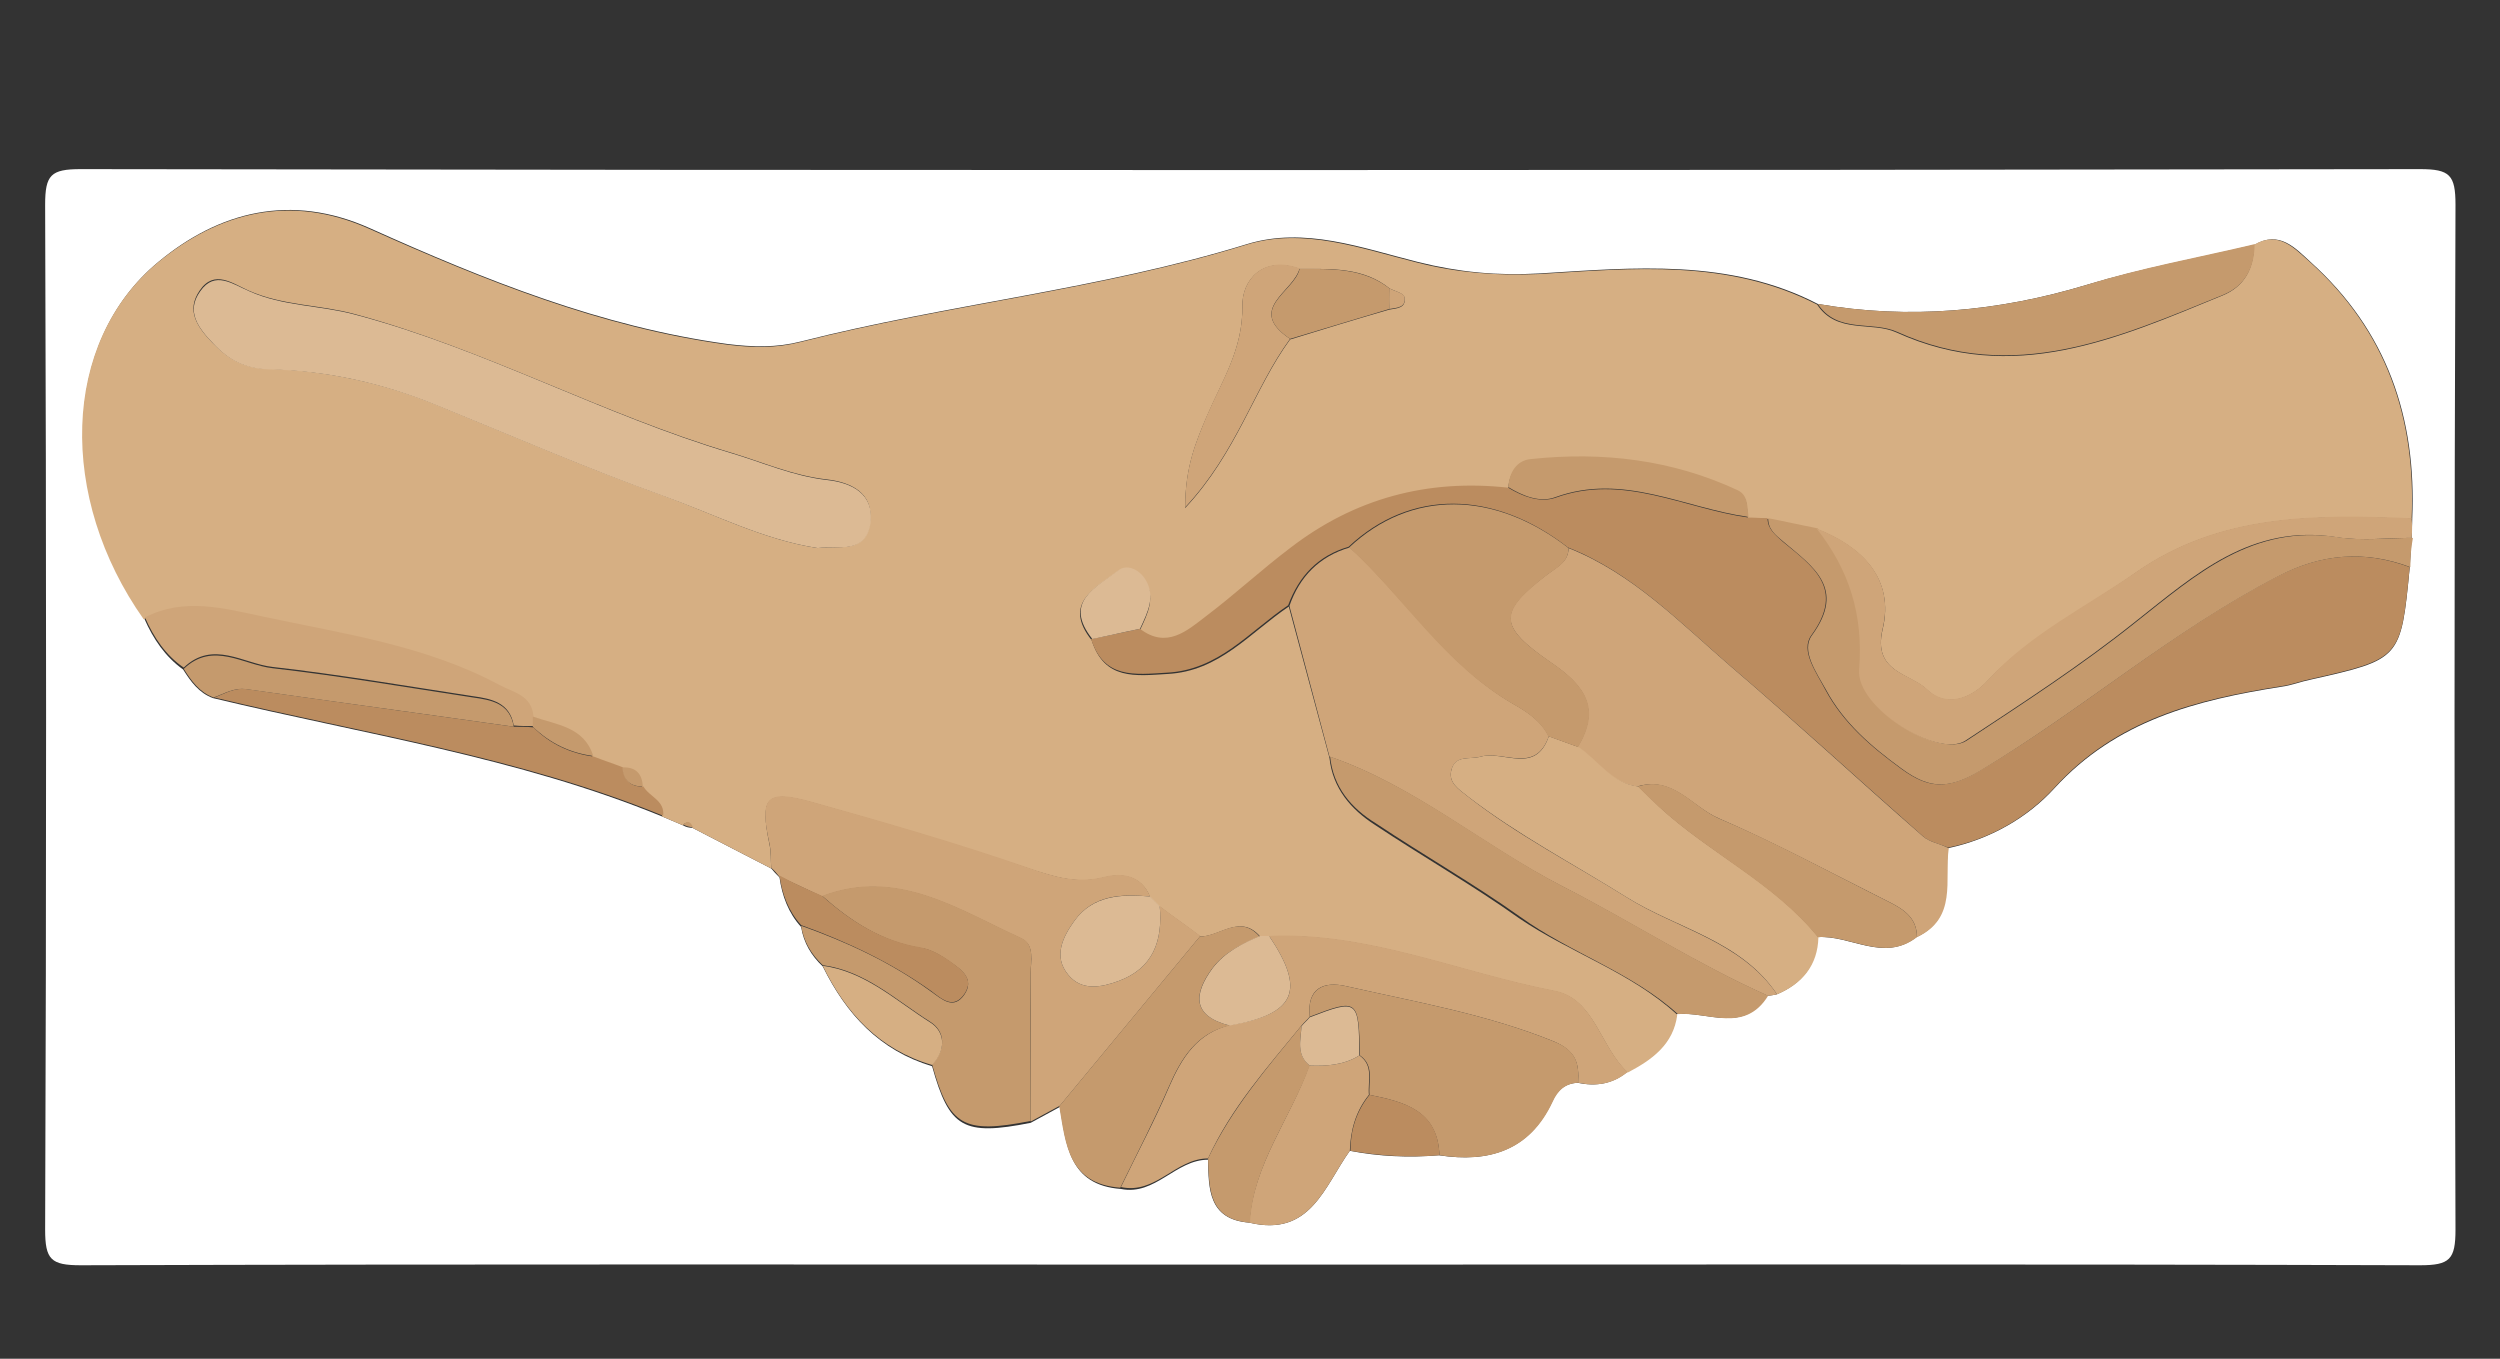 <?xml version="1.0" encoding="utf-8"?>
<!-- Generator: Adobe Illustrator 21.1.0, SVG Export Plug-In . SVG Version: 6.00 Build 0)  -->
<svg version="1.1" id="Capa_1" xmlns="http://www.w3.org/2000/svg" xmlns:xlink="http://www.w3.org/1999/xlink" x="0px" y="0px"
	 viewBox="0 0 393.2 213.7" style="enable-background:new 0 0 393.2 213.7;" xml:space="preserve">
<rect x="0" y="0" width="393.2" height="213.7" fill="#333333" stroke="none"/>
<style type="text/css">
	.st0{fill:#FFFFFF;}
	.st1{fill:#D6AF83;}
	.st2{fill:#BB8C5F;}
	.st3{fill:#CFA579;}
	.st4{fill:#C59A6D;}
	.st5{fill:#DCBA94;}
</style>
<g id="uexT1v.tif">
	<g>
		<path class="st0" d="M196.6,198.9c-61.3,0-122.6-0.1-183.9,0.1c-4.7,0-5.6-0.9-5.6-5.6c0.2-53.7,0.2-107.5,0-161.2
			c0-4.7,0.9-5.6,5.6-5.6c122.6,0.2,245.2,0.2,367.9,0c4.7,0,5.6,0.9,5.6,5.6c-0.2,53.7-0.2,107.5,0,161.2c0,4.7-0.9,5.6-5.6,5.6
			C319.2,198.8,257.9,198.9,196.6,198.9z M196.5,192.3c9.6,2.3,11.8-5.7,15.8-11.3c4.6,0.9,9.3,1.1,14,0.7
			c7.8,1.2,14.2-0.7,17.8-8.4c0.8-1.8,2-2.9,4-3c2.9,0.6,5.5,0.2,7.8-1.7c3.8-2,7.2-4.3,7.8-9.1c4.8-0.5,10.5,3.1,14.2-2.9
			c0.5,0,1-0.1,1.5-0.2c4-1.7,6.3-4.5,6.4-9c5.2-0.4,10.4,4,15.6,0c6.3-3,4.3-9,5-14c6.6-1.4,12.5-4.8,16.7-9.4
			c9.8-10.7,22.4-13.9,35.8-16c1.5-0.2,3-0.8,4.5-1.1c14.2-3.2,14.2-3.2,15.6-17.6c0.1-1.5,0.2-3,0.3-4.6c0-1,0.1-2.1,0.1-3.1
			c0.7-15.9-4-29.6-16-40.4c-2.4-2.2-4.9-5-8.8-2.7c-8.8,2.1-17.8,3.7-26.4,6.3c-13.9,4.2-28,5.5-42.3,3c-13.9-7.2-29-5.7-43.7-4.8
			c-6.7,0.4-12.8-0.2-19.2-1.8c-8.8-2.2-17.8-5.6-26.9-2.8c-23,7.1-46.9,9.4-70.1,15.3c-3.9,1-7.6,0.9-11.6,0.4
			C94.6,51.4,76.2,44,58.2,35.9c-12.5-5.6-23.8-2.6-33.3,5.3c-15.2,12.6-15.6,37-2.2,56.1c1.4,3.2,3.3,6,6.1,8
			c1.2,1.9,2.5,3.7,4.7,4.5c23.7,5.7,47.9,9.3,70.6,18.6c1.1,0.5,2.2,0.9,3.3,1.4c0.5,0.3,1,0.4,1.5,0.4c4.1,2.1,8.3,4.3,12.4,6.4
			c0.4,0.5,0.8,0.9,1.3,1.4c0.4,2.9,1.4,5.6,3.4,7.8c0.4,2.5,1.6,4.5,3.4,6.2c3.7,7.5,8.9,13.2,17.2,15.7c2.7,9.7,4.9,11,15.5,8.9
			c1.5-0.8,3.1-1.7,4.6-2.5c1,5.9,1.4,12.3,9.6,12.9c5.4,1.1,8.6-4.6,13.7-4.6C190.1,186.9,190,191.8,196.5,192.3z"/>
		<path class="st1" d="M263.8,159.6c-0.6,4.7-4,7.1-7.8,9.1c-4.3-3.9-5.2-11.6-11.5-12.8c-15-2.9-29.3-9.3-44.9-8.6
			c-0.5,0-0.9,0-1.4,0c-3.1-3.6-6.3,0-9.4,0c-2.1-1.6-4.3-3.1-6.4-4.7c-0.5-0.5-1-1-1.5-1.5c-1.4-3.4-4.4-3.8-7.2-3.1
			c-4.3,1.1-7.9-0.1-11.9-1.4c-11.2-3.8-22.7-7.2-34.1-10.4c-7.2-2-8.2-0.8-6.7,6.5c0.3,1.3,0.2,2.6,0.3,3.9
			c-4.1-2.1-8.3-4.3-12.4-6.4c-0.3-0.7-0.8-1.2-1.5-0.4c-1.1-0.5-2.2-0.9-3.3-1.4c0.4-2.4-2.1-3-3.1-4.6c-0.1-2-1.2-3.1-3.2-3
			c-1.5-0.6-3.1-1.1-4.6-1.7c-1.4-4.7-5.8-4.9-9.5-6.2c-0.2-3.3-3.2-3.8-5.4-4.9c-11.5-6.2-24.4-8.1-37-10.7
			C35,96,28.8,94.2,22.6,97.4c-13.5-19.1-13-43.5,2.2-56.1c9.6-7.9,20.8-10.9,33.3-5.3c18.1,8.1,36.4,15.5,56.2,18.2
			c4,0.5,7.7,0.6,11.6-0.4c23.2-5.9,47.1-8.2,70.1-15.3c9-2.8,18.1,0.6,26.9,2.8c6.3,1.6,12.5,2.1,19.2,1.8
			c14.7-0.9,29.7-2.4,43.7,4.8c3.1,4.7,8.6,2.6,12.5,4.4c18.3,8.3,34.7,1,51.2-5.8c3.5-1.4,5-4.3,5-8c3.9-2.3,6.4,0.6,8.8,2.7
			c12,10.8,16.7,24.5,16,40.4c-15.2-0.6-30.1-0.8-43.4,8.5c-7.8,5.5-16.5,9.8-23.2,16.9c-2.8,3.1-6.8,4.3-9.6,1.5
			c-2.6-2.6-8.6-2.7-7-9.5c1.9-7.9-3.2-13-10.4-15.8c-2.6-0.5-5.2-1.1-7.8-1.6c-1,0-2-0.1-3-0.1c-0.2-1.5,0.1-3.4-1.6-4.1
			c-10.4-4.8-21.3-6.1-32.5-4.9c-2.4,0.3-3.4,2.1-3.6,4.4c-12.7-1.3-24.2,1.7-34.3,9.5c-4.5,3.5-8.7,7.3-13.2,10.7
			c-3,2.3-6.2,5.2-10.4,2c1.2-2.6,2.6-5.2,0.6-8c-1-1.4-2.8-2.2-4.1-1.2c-3.6,2.6-8.7,5-4.1,10.8c2,6.3,6.9,5.6,11.9,5.3
			c8.2-0.4,13-6.5,19.1-10.6c2.1,7.9,4.3,15.9,6.4,23.8c0.5,4.8,3.4,8.1,7.1,10.5c7.5,5,15.4,9.5,22.7,14.7
			C247,149.9,256.5,152.9,263.8,159.6z M218.6,45.4c-4.2-3.4-9.2-3.1-14.2-3.1c-5.7-2.1-9.1,1.7-9,5.9c0.1,6.7-3.2,11.7-5.6,17.3
			c-1.6,3.8-3.4,7.8-3.4,14.4c8.2-8.8,10.8-18.7,16.5-26.5c5.2-1.6,10.4-3.2,15.6-4.7c1.1-0.2,2.7-0.2,2.4-1.9
			C220.8,46.1,219.4,45.8,218.6,45.4z M128.6,86.2c3.3-0.4,7.5,0.9,8.2-3.9c0.8-4.9-3.2-6.5-6.8-6.9c-5.3-0.6-10-2.7-15-4.2
			c-20.2-6-38.8-16.3-59.2-21.8c-5.5-1.5-11.3-1.3-16.7-3.7c-2.5-1.1-5.4-3.4-7.7,0c-2.2,3.2-0.3,5.8,2,8.2c2.5,2.6,5,4,8.8,4.1
			c9.1,0.3,18,2.2,26.5,5.7c11.8,4.8,23.5,9.9,35.5,14.2C112.4,80.9,120.1,84.9,128.6,86.2z"/>
		<path class="st2" d="M179.3,98.9c4.2,3.2,7.4,0.3,10.4-2c4.5-3.4,8.7-7.3,13.2-10.7c10.1-7.8,21.6-10.9,34.3-9.5
			c2.3,1.4,5,2.4,7.4,1.6c10.7-3.9,20.3,1.7,30.4,3.1c1,0,2,0.1,3,0.1c0,1.7,1.2,2.6,2.4,3.7c4.6,3.8,9.9,7.3,4.5,14.7
			c-1.8,2.4,0.8,5.9,2.2,8.6c2.8,5.2,7.1,8.9,11.9,12.4c4.5,3.3,7.5,3.2,12.4,0.3c16-9.5,30.1-21.9,46.7-30.5
			c6.9-3.6,13.7-4.2,20.9-1.5c-1.4,14.4-1.4,14.4-15.6,17.6c-1.5,0.3-3,0.9-4.5,1.1c-13.4,2.1-26,5.2-35.8,16
			c-4.2,4.6-10.1,8.1-16.7,9.4c-1.4-0.6-3.1-0.9-4.1-1.9c-10.1-8.9-20-18-30.2-26.7c-8-6.9-15.4-14.6-25.5-18.6
			c-11.7-9.1-24.8-9.2-34.5-0.1c-4.8,1.4-7.8,4.6-9.5,9.2c-6.1,4.1-10.9,10.2-19.1,10.6c-5,0.3-9.9,1-11.9-5.3
			C174.3,100,176.8,99.4,179.3,98.9z"/>
		<path class="st3" d="M246.7,86.2c10.1,4,17.5,11.7,25.5,18.6c10.2,8.7,20.1,17.9,30.2,26.7c1.1,1,2.8,1.2,4.1,1.9
			c-0.7,5,1.4,11-5,14c0-3.2-2.3-4.5-4.7-5.7c-8.8-4.4-17.5-9.1-26.5-13c-4.2-1.8-7.2-6.7-12.8-5c-4.2-0.5-6.3-4.1-9.4-6.2
			c3.7-6.1,1.1-9.7-4.2-13.3c-8.4-5.8-8.3-8-0.5-13.9C245,89.1,246.7,88.3,246.7,86.2z"/>
		<path class="st3" d="M202.8,95.3c1.6-4.6,4.7-7.8,9.5-9.2c8.8,8,15.2,18.5,25.7,24.6c2.3,1.3,4.4,2.7,5.6,5.1
			c-2.1,6-7.1,2.2-10.7,3.2c-1.7,0.5-3.9-0.3-4.6,2c-0.6,2.1,1.1,3.1,2.6,4.3c7.8,6.1,16.6,10.6,24.9,15.8c7.9,5,18,6.9,23.7,15.3
			c-0.5,0.1-1,0.2-1.5,0.2c-11.2-5-21.4-11.6-32.3-17.2c-12.5-6.4-23.2-15.8-36.6-20.4C207,111.1,204.9,103.2,202.8,95.3z"/>
		<path class="st3" d="M121.3,136.5c-0.1-1.3,0-2.6-0.3-3.9c-1.6-7.3-0.5-8.5,6.7-6.5c11.4,3.2,22.9,6.5,34.1,10.4
			c4,1.4,7.6,2.5,11.9,1.4c2.8-0.7,5.8-0.3,7.2,3.1c-4.5-0.4-8.9-0.3-11.9,3.8c-1.8,2.5-3.4,5.6-1,8.5c2.1,2.6,5.2,2,7.9,1
			c5.5-2,7-6.4,6.5-11.8c2.1,1.6,4.3,3.1,6.4,4.7c-7.4,8.9-14.7,17.8-22.1,26.7c-1.5,0.8-3.1,1.7-4.6,2.5c0-7.7,0.1-15.5,0-23.2
			c0-2,0.7-4.6-1.5-5.6c-9.9-4.5-19.5-11.1-31.3-6.6c-2.2-1-4.4-2.1-6.7-3.1C122.2,137.4,121.8,136.9,121.3,136.5z"/>
		<path class="st1" d="M279.5,156.4c-5.7-8.5-15.7-10.3-23.7-15.3c-8.3-5.2-17.1-9.8-24.9-15.8c-1.5-1.2-3.2-2.2-2.6-4.3
			c0.6-2.3,2.9-1.5,4.6-2c3.6-1,8.6,2.9,10.7-3.2c1.6,0.6,3.1,1.1,4.7,1.7c3.1,2.1,5.2,5.7,9.4,6.2c1.1,1.1,2.2,2.1,3.3,3.2
			c7.9,7.3,18.1,11.9,25,20.5C285.9,151.8,283.5,154.7,279.5,156.4z"/>
		<path class="st3" d="M199.6,147.2c15.6-0.7,29.9,5.7,44.9,8.6c6.3,1.2,7.2,8.9,11.5,12.8c-2.3,1.9-4.9,2.3-7.8,1.7
			c0.2-3-0.3-5-3.8-6.5c-10.6-4.3-21.7-6.2-32.7-8.7c-3.5-0.8-6.2,0.3-5.7,4.8c-0.4,0.5-0.9,0.9-1.3,1.4c-5.4,6.6-11.1,13-14.7,20.9
			c-5.1,0-8.2,5.7-13.7,4.5c2.5-5.2,5.3-10.4,7.6-15.8c2-4.6,4.4-8.4,9.6-9.7C203.8,159.5,205.4,155.8,199.6,147.2z"/>
		<path class="st4" d="M379.1,89.2c-7.2-2.7-14.1-2.1-20.9,1.5c-16.6,8.6-30.7,20.9-46.7,30.5c-4.9,2.9-7.9,3-12.4-0.3
			c-4.8-3.5-9.1-7.2-11.9-12.4c-1.5-2.7-4-6.2-2.2-8.6c5.4-7.4,0.1-10.8-4.5-14.7c-1.3-1.1-2.4-1.9-2.4-3.7c2.6,0.5,5.2,1.1,7.8,1.6
			c5.1,6.6,7.4,13.5,6.7,22.2c-0.5,6,12.4,14,16.7,11.2c9.1-6,18.2-11.9,26.7-18.7c9.5-7.5,18.3-15.4,31.8-13.3
			c3.8,0.6,7.8,0.1,11.7,0.1C379.2,86.2,379.1,87.7,379.1,89.2z"/>
		<path class="st4" d="M129.3,140.9c11.8-4.5,21.4,2.1,31.3,6.6c2.2,1,1.5,3.6,1.5,5.6c0,7.7,0,15.5,0,23.2
			c-10.6,2.1-12.8,0.8-15.5-8.9c2.2-2.4,2.1-5.2-0.3-6.7c-5.4-3.4-10.2-8-16.9-8.9c-1.8-1.7-3-3.7-3.4-6.2
			c7.3,2.6,14.2,5.8,20.5,10.4c1.7,1.2,3.5,2.9,5.2,0.4c1.6-2.4-0.5-3.9-2.1-5c-1.4-1-3.1-2.1-4.8-2.3
			C138.7,148.1,133.8,144.9,129.3,140.9z"/>
		<path class="st4" d="M206,159.9c-0.5-4.5,2.3-5.6,5.7-4.8c11,2.5,22.1,4.4,32.7,8.7c3.5,1.4,4,3.4,3.8,6.5c-2,0.1-3.2,1.2-4,3
			c-3.6,7.7-10,9.6-17.8,8.4c-0.3-7.1-5.6-8.4-11-9.5c-0.2-2.1,0.8-4.6-1.5-6.2C213.7,157.1,213.6,157,206,159.9z"/>
		<path class="st3" d="M379.3,84.6c-3.9,0-7.9,0.5-11.7-0.1c-13.5-2.2-22.3,5.8-31.8,13.3c-8.5,6.8-17.6,12.7-26.7,18.7
			c-4.3,2.8-17.2-5.2-16.7-11.2c0.7-8.7-1.6-15.7-6.7-22.2c7.2,2.8,12.3,7.9,10.4,15.8c-1.6,6.9,4.3,6.9,7,9.5
			c2.9,2.8,6.8,1.6,9.6-1.5c6.6-7.2,15.3-11.4,23.2-16.9c13.3-9.3,28.3-9.1,43.4-8.5C379.4,82.5,379.4,83.6,379.3,84.6z"/>
		<path class="st4" d="M209.2,119c13.4,4.6,24.2,14,36.6,20.4c10.8,5.5,21.1,12.2,32.3,17.2c-3.7,6-9.4,2.5-14.2,2.9
			c-7.3-6.6-16.9-9.6-24.8-15.3c-7.3-5.2-15.2-9.7-22.7-14.7C212.5,127.1,209.7,123.8,209.2,119z"/>
		<path class="st4" d="M354.6,38.4c0,3.7-1.5,6.6-5,8c-16.5,6.7-32.9,14.1-51.2,5.8c-4-1.8-9.4,0.3-12.5-4.4
			c14.4,2.5,28.4,1.2,42.3-3C336.8,42.1,345.8,40.5,354.6,38.4z"/>
		<path class="st4" d="M193.4,161.3c-5.2,1.2-7.6,5.1-9.6,9.7c-2.3,5.3-5,10.5-7.6,15.8c-8.2-0.6-8.6-6.9-9.6-12.8
			c7.4-8.9,14.7-17.8,22.1-26.7c3.1,0,6.3-3.6,9.4,0c-2.8,1.2-5.6,2.5-7.5,5.1C187.7,156.4,187.5,159.8,193.4,161.3z"/>
		<path class="st3" d="M22.8,97.1c6.2-3.2,12.5-1.4,18.7-0.1c12.6,2.7,25.4,4.5,37,10.7c2.2,1.2,5.1,1.6,5.4,4.9c0,0.5,0,1.1,0,1.6
			c-1,0-2.1,0-3.1-0.1c-0.6-3.6-3.5-4.2-6.4-4.6c-10.5-1.6-20.9-3.4-31.5-4.6c-4.6-0.5-9.4-4.3-14,0.1
			C26.1,103.1,24.2,100.3,22.8,97.1z"/>
		<path class="st2" d="M80.8,114.3c1,0,2.1,0,3.1,0.1c2.6,2.6,5.8,4.1,9.5,4.6c1.5,0.6,3.1,1.1,4.6,1.7c0.1,2,1.2,3.1,3.2,3
			c0.9,1.6,3.4,2.2,3.1,4.6c-22.7-9.3-46.9-12.9-70.6-18.6c1.7-0.6,3.1-1.6,5.2-1.3C52.8,110.4,66.8,112.3,80.8,114.3z"/>
		<path class="st4" d="M285.9,147.4c-6.9-8.5-17.1-13.2-25-20.5c-1.1-1-2.2-2.1-3.3-3.2c5.5-1.8,8.6,3.2,12.7,5
			c9,3.8,17.7,8.6,26.5,13c2.4,1.2,4.7,2.5,4.7,5.7C296.3,151.4,291.1,147,285.9,147.4z"/>
		<path class="st3" d="M213.8,166c2.3,1.6,1.3,4,1.5,6.2c-2.1,2.6-2.9,5.6-3,8.8c-4,5.6-6.2,13.6-15.8,11.3
			c0.6-9.2,6.5-16.4,9.4-24.7C208.7,167.7,211.4,167.5,213.8,166z"/>
		<path class="st4" d="M80.8,114.3c-14-2-28-3.9-42-5.9c-2-0.3-3.5,0.7-5.2,1.3c-2.2-0.8-3.5-2.6-4.7-4.5c4.6-4.4,9.4-0.6,14-0.1
			c10.5,1.2,21,3,31.5,4.6C77.3,110.1,80.2,110.6,80.8,114.3z"/>
		<path class="st4" d="M206,167.6c-3,8.3-8.9,15.5-9.4,24.7c-6.6-0.5-6.4-5.4-6.6-10.1c3.7-7.8,9.3-14.3,14.7-20.9
			C204.6,163.5,203.8,165.8,206,167.6z"/>
		<path class="st2" d="M129.3,140.9c4.5,4,9.4,7.1,15.5,8.1c1.7,0.3,3.4,1.3,4.8,2.3c1.6,1.2,3.7,2.6,2.1,5
			c-1.7,2.5-3.5,0.9-5.2-0.4c-6.3-4.5-13.3-7.8-20.5-10.4c-2-2.2-3-4.9-3.4-7.8C124.8,138.9,127,139.9,129.3,140.9z"/>
		<path class="st1" d="M129.4,151.9c6.7,0.9,11.5,5.5,16.9,8.9c2.4,1.5,2.5,4.4,0.3,6.7C138.3,165.1,133,159.3,129.4,151.9z"/>
		<path class="st2" d="M212.4,181c0-3.2,0.9-6.2,3-8.8c5.5,1.1,10.8,2.4,11,9.5C221.6,182.1,217,181.8,212.4,181z"/>
		<path class="st4" d="M107.5,129.7c0.7-0.8,1.1-0.4,1.5,0.4C108.4,130.1,107.9,129.9,107.5,129.7z"/>
		<path class="st5" d="M128.6,86.2c-8.5-1.3-16.2-5.3-24.3-8.2c-12-4.3-23.7-9.4-35.5-14.2c-8.5-3.5-17.3-5.5-26.5-5.7
			c-3.8-0.1-6.4-1.5-8.8-4.1c-2.3-2.4-4.3-5-2-8.2c2.3-3.3,5.1-1.1,7.7,0c5.3,2.4,11.2,2.2,16.7,3.7c20.4,5.4,39,15.8,59.2,21.8
			c5,1.5,9.7,3.6,15,4.2c3.6,0.4,7.5,2,6.8,6.9C136.1,87.2,131.9,85.8,128.6,86.2z"/>
		<path class="st3" d="M202.9,53.3c-5.7,7.8-8.3,17.7-16.5,26.5c0-6.6,1.8-10.5,3.4-14.4c2.4-5.6,5.7-10.5,5.6-17.3
			c-0.1-4.1,3.3-8,9-5.9C203.5,45.9,195.9,48.6,202.9,53.3z"/>
		<path class="st4" d="M275,81.3c-10.1-1.4-19.7-7-30.4-3.1c-2.4,0.9-5.1-0.2-7.4-1.6c0.2-2.3,1.3-4.2,3.6-4.4
			c11.3-1.2,22.2,0.1,32.5,4.9C275,77.9,274.8,79.8,275,81.3z"/>
		<path class="st5" d="M182.4,142.5c0.5,5.4-1,9.8-6.5,11.8c-2.7,1-5.8,1.6-7.9-1c-2.4-2.9-0.8-6,1-8.5c2.9-4,7.4-4.2,11.9-3.8
			C181.4,141.5,181.9,142,182.4,142.5z"/>
		<path class="st5" d="M193.4,161.3c-5.9-1.5-5.7-4.9-2.7-9c1.9-2.5,4.6-3.9,7.5-5.1c0.5,0,1,0,1.4,0
			C205.4,155.8,203.8,159.5,193.4,161.3z"/>
		<path class="st4" d="M202.9,53.3c-7-4.7,0.7-7.4,1.5-11c5,0,10-0.2,14.2,3.1c0,1.1,0,2.1-0.1,3.2
			C213.3,50.2,208.1,51.7,202.9,53.3z"/>
		<path class="st5" d="M179.3,98.9c-2.5,0.5-5,1.1-7.5,1.6c-4.6-5.8,0.5-8.1,4.1-10.8c1.3-1,3.1-0.2,4.1,1.2
			C181.9,93.7,180.5,96.3,179.3,98.9z"/>
		<path class="st4" d="M93.3,118.9c-3.7-0.5-6.8-2-9.5-4.6c0-0.5,0-1.1,0-1.6C87.5,114,91.9,114.3,93.3,118.9z"/>
		<path class="st3" d="M218.5,48.6c0-1.1,0-2.1,0.1-3.2c0.8,0.4,2.2,0.7,2.3,1.3C221.2,48.4,219.7,48.4,218.5,48.6z"/>
		<path class="st4" d="M101.1,123.7c-2,0-3.1-1-3.2-3C100,120.6,101,121.7,101.1,123.7z"/>
		<path class="st4" d="M248.2,117.5c-1.6-0.6-3.1-1.1-4.7-1.7c-1.2-2.4-3.3-3.8-5.6-5.1c-10.6-6.1-17-16.6-25.7-24.6
			c9.7-9.1,22.8-9,34.5,0.1c0,2.2-1.7,3-3.2,4.1c-7.8,6-8,8.1,0.5,13.9C249.3,107.8,251.9,111.4,248.2,117.5z"/>
		<path class="st5" d="M206,167.6c-2.2-1.7-1.4-4.1-1.3-6.2c0.4-0.5,0.9-0.9,1.3-1.4c7.6-2.9,7.7-2.8,7.8,6
			C211.4,167.5,208.7,167.7,206,167.6z"/>
	</g>
</g>
</svg>
